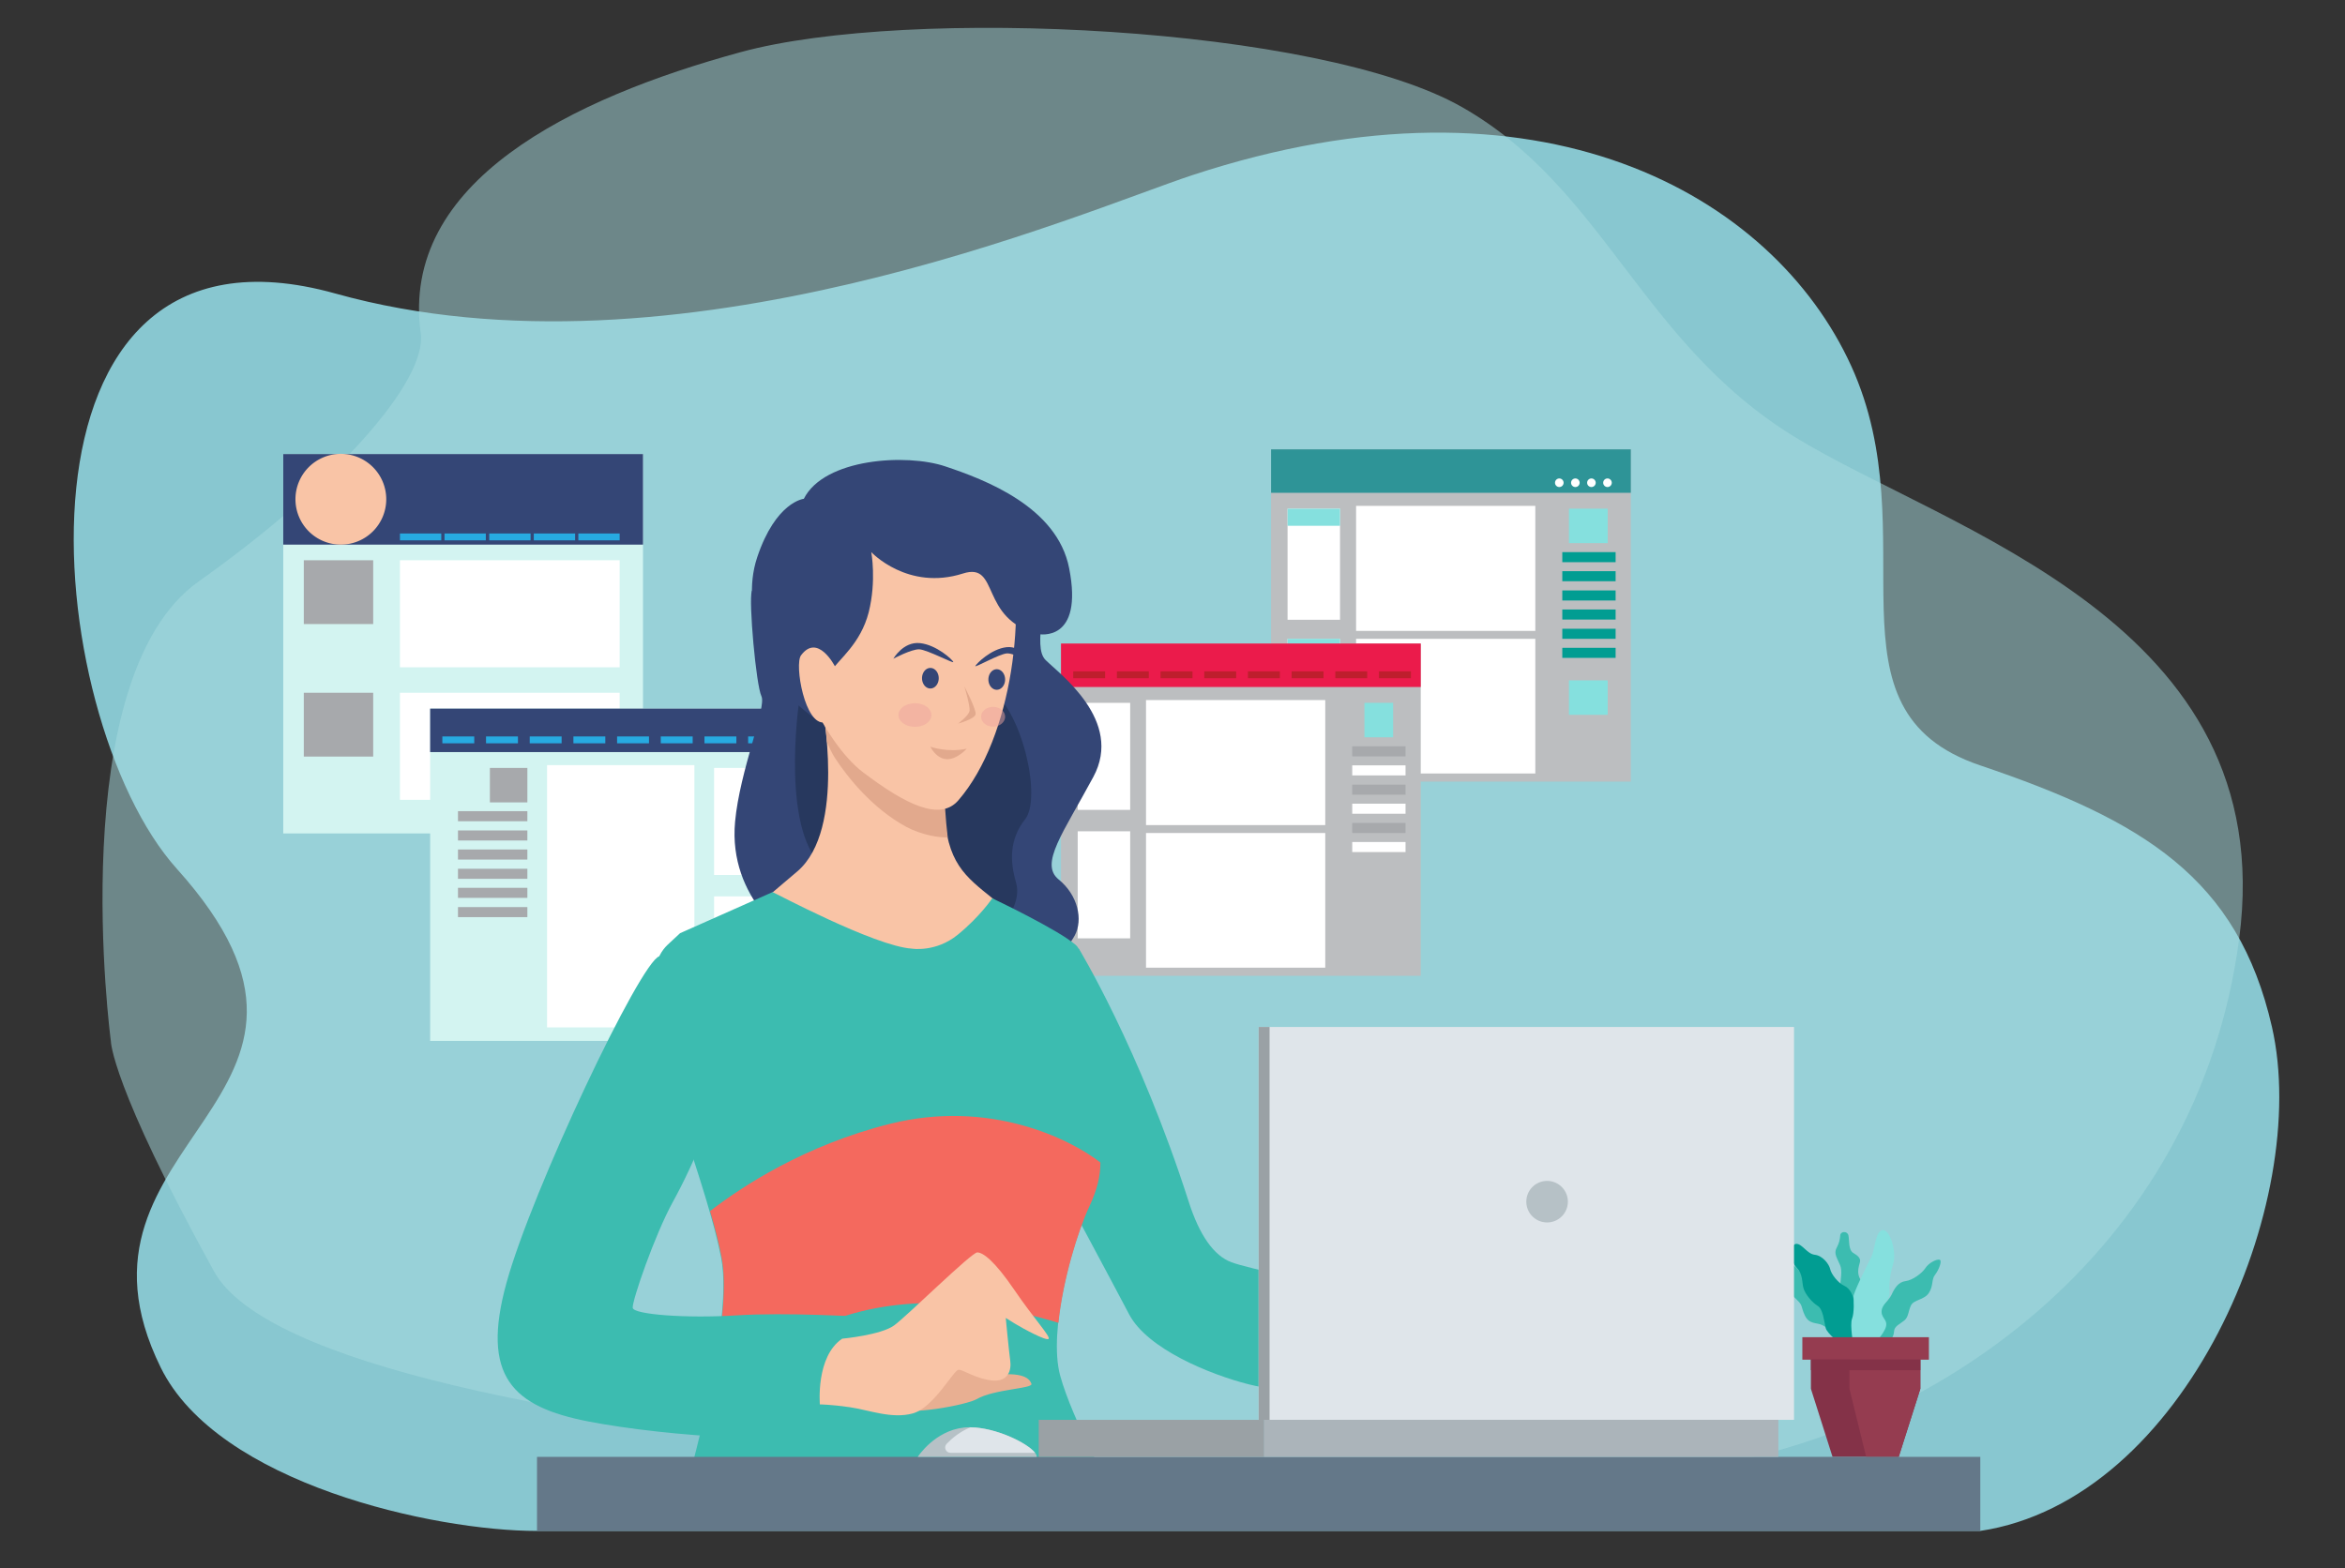 <?xml version="1.0" encoding="utf-8"?>
<svg id="master-artboard" viewBox="0 0 1534.21 1026.364" version="1.1" xmlns="http://www.w3.org/2000/svg" x="0px" y="0px" style="enable-background:new 0 0 1400 980;" width="1534.21px" height="1026.364px"><rect x="0" y="0" width="1534.21" height="1026.364" fill="#333333" stroke="none"/><rect id="ee-background" x="0" y="0" width="1534.21" height="1026.364" style="fill: rgb(255, 191, 0); fill-opacity: 0; pointer-events: none;"/>


<g transform="matrix(1.401, 0, 0, 1.401, -210.889, -129.612)">
		<path class="st1" d="M401.3,807.6c-47.9,0-149-22-175.7-76.3c-53-107.7,105.4-124.1,7.5-233c-64.2-71.4-85.7-313.3,74-268.7&#10;&#9;&#9;&#9;s349.3-38.5,400.3-55.3c162-53.3,271.1,9.1,307.6,89.1c36.5,80-16.1,160.8,60.2,186.6c76.3,25.8,120.4,52.6,136.3,122.2&#10;&#9;&#9;&#9;c18.6,81.6-40.3,221-136.3,235.4C1075.3,807.6,588.9,807.6,401.3,807.6z" style="fill: rgb(136, 199, 208);"/>
		<path class="st2" d="M496.3,116.9c78.6-21.5,270.3-12.3,336.9,25.6s83.5,109.8,155.1,153.9s227.4,86.3,207.9,234.5&#10;&#9;&#9;&#9;c-19.4,148.2-145.6,233.3-257.4,247.7c-111.8,14.4-640.1-4.9-688.3-92.2s-48.2-107.6-48.2-107.6s-22.6-169.6,41-214.7&#10;&#9;&#9;&#9;S350.1,270.7,347,248.2C337.3,177.4,417.6,138.4,496.3,116.9z" style="opacity: 0.5; fill: rgb(169, 220, 224);"/>
		<g>
			<path d="M 744.1 302.4 H 912.1 V 457.6 H 744.1 V 302.4 Z" class="st3" style="fill: rgb(188, 190, 192);"/>
			<path d="M 744.1 302.4 H 912.1 V 322.7 H 744.1 V 302.4 Z" class="st4" style="fill: rgb(46, 148, 151);"/>
			<path d="M 751.8 330.1 H 776.3 V 382 H 751.8 V 330.1 Z" class="st0" style="fill: rgb(255, 255, 255);"/>
			<path d="M 751.8 330.1 H 776.3 V 338.1 H 751.8 V 330.1 Z" class="st5" style="fill: rgb(133, 224, 222);"/>
			<path d="M 751.8 390.9 H 776.3 V 442.8 H 751.8 V 390.9 Z" class="st0" style="fill: rgb(255, 255, 255);"/>
			<path d="M 751.8 390.9 H 776.3 V 399.9 H 751.8 V 390.9 Z" class="st5" style="fill: rgb(133, 224, 222);"/>
			<path d="M 883.2 330.1 H 901.3 V 346.2 H 883.2 V 330.1 Z" class="st5" style="fill: rgb(133, 224, 222);"/>
			<path d="M 883.2 410.3 H 901.3 V 426.4 H 883.2 V 410.3 Z" class="st5" style="fill: rgb(133, 224, 222);"/>
			<path d="M 783.8 328.8 H 867.5 V 387.2 H 783.8 V 328.8 Z" class="st0" style="fill: rgb(255, 255, 255);"/>
			<path d="M 783.8 390.9 H 867.5 V 453.8 H 783.8 V 390.9 Z" class="st0" style="fill: rgb(255, 255, 255);"/>
			<path d="M 880.1 350.4 H 905 V 355.1 H 880.1 V 350.4 Z" class="st6" style="fill: rgb(1, 157, 146);"/>
			<path d="M 880.1 359.3 H 905 V 364 H 880.1 V 359.3 Z" class="st6" style="fill: rgb(1, 157, 146);"/>
			<path d="M 880.1 368.3 H 905 V 373 H 880.1 V 368.3 Z" class="st6" style="fill: rgb(1, 157, 146);"/>
			<path d="M 880.1 377.2 H 905 V 381.9 H 880.1 V 377.2 Z" class="st6" style="fill: rgb(1, 157, 146);"/>
			<path d="M 880.1 386.2 H 905 V 390.9 H 880.1 V 386.2 Z" class="st6" style="fill: rgb(1, 157, 146);"/>
			<path d="M 880.1 395.1 H 905 V 399.8 H 880.1 V 395.1 Z" class="st6" style="fill: rgb(1, 157, 146);"/>
			<path d="M 903.2 318 A 2 2 0 0 1 901.2 320 A 2 2 0 0 1 899.2 318 A 2 2 0 0 1 901.2 316 A 2 2 0 0 1 903.2 318 Z" class="st0" style="fill: rgb(255, 255, 255);"/>
			<path d="M 895.7 318 A 2 2 0 0 1 893.7 320 A 2 2 0 0 1 891.7 318 A 2 2 0 0 1 893.7 316 A 2 2 0 0 1 895.7 318 Z" class="st0" style="fill: rgb(255, 255, 255);"/>
			<path d="M 888.2 318 A 2 2 0 0 1 886.2 320 A 2 2 0 0 1 884.2 318 A 2 2 0 0 1 886.2 316 A 2 2 0 0 1 888.2 318 Z" class="st0" style="fill: rgb(255, 255, 255);"/>
			<path d="M 880.7 318 A 2 2 0 0 1 878.7 320 A 2 2 0 0 1 876.7 318 A 2 2 0 0 1 878.7 316 A 2 2 0 0 1 880.7 318 Z" class="st0" style="fill: rgb(255, 255, 255);"/>
		</g>
		<g>
			<path d="M 646 393.1 H 814 V 548.3 H 646 V 393.1 Z" class="st3" style="fill: rgb(188, 190, 192);"/>
			<path d="M 646 393.1 H 814 V 413.4 H 646 V 393.1 Z" class="st7" style="fill: rgb(235, 27, 75);"/>
			<path d="M 651.7 406.1 H 666.6 V 409.3 H 651.7 V 406.1 Z" class="st8" style="fill: rgb(190, 30, 45);"/>
			<path d="M 672.1 406.1 H 687 V 409.3 H 672.1 V 406.1 Z" class="st8" style="fill: rgb(190, 30, 45);"/>
			<path d="M 692.5 406.1 H 707.4 V 409.3 H 692.5 V 406.1 Z" class="st8" style="fill: rgb(190, 30, 45);"/>
			<path d="M 712.9 406.1 H 727.8 V 409.3 H 712.9 V 406.1 Z" class="st8" style="fill: rgb(190, 30, 45);"/>
			<path d="M 733.3 406.1 H 748.2 V 409.3 H 733.3 V 406.1 Z" class="st8" style="fill: rgb(190, 30, 45);"/>
			<path d="M 753.7 406.1 H 768.6 V 409.3 H 753.7 V 406.1 Z" class="st8" style="fill: rgb(190, 30, 45);"/>
			<path d="M 774.1 406.1 H 789 V 409.3 H 774.1 V 406.1 Z" class="st8" style="fill: rgb(190, 30, 45);"/>
			<path d="M 794.5 406.1 H 809.4 V 409.3 H 794.5 V 406.1 Z" class="st8" style="fill: rgb(190, 30, 45);"/>
			<path d="M 653.8 420.8 H 678.3 V 470.8 H 653.8 V 420.8 Z" class="st0" style="fill: rgb(255, 255, 255);"/>
			<path d="M 653.8 480.8 H 678.3 V 530.8 H 653.8 V 480.8 Z" class="st0" style="fill: rgb(255, 255, 255);"/>
			<path d="M 787.7 420.8 H 801.1 V 436.9 H 787.7 V 420.8 Z" class="st5" style="fill: rgb(133, 224, 222);"/>
			<path d="M 685.7 419.5 H 769.4 V 477.9 H 685.7 V 419.5 Z" class="st0" style="fill: rgb(255, 255, 255);"/>
			<path d="M 685.7 481.6 H 769.4 V 544.5 H 685.7 V 481.6 Z" class="st0" style="fill: rgb(255, 255, 255);"/>
			<path d="M 782 441.1 H 806.9 V 445.8 H 782 V 441.1 Z" class="st9" style="fill: rgb(167, 169, 172);"/>
			<path d="M 782 450 H 806.9 V 454.7 H 782 V 450 Z" class="st0" style="fill: rgb(255, 255, 255);"/>
			<path d="M 782 459 H 806.9 V 463.7 H 782 V 459 Z" class="st9" style="fill: rgb(167, 169, 172);"/>
			<path d="M 782 467.9 H 806.9 V 472.6 H 782 V 467.9 Z" class="st0" style="fill: rgb(255, 255, 255);"/>
			<path d="M 782 476.9 H 806.9 V 481.6 H 782 V 476.9 Z" class="st9" style="fill: rgb(167, 169, 172);"/>
			<path d="M 782 485.8 H 806.9 V 490.5 H 782 V 485.8 Z" class="st0" style="fill: rgb(255, 255, 255);"/>
		</g>
		<g>
			<path d="M 282.8 304.6 H 450.8 V 481.8 H 282.8 V 304.6 Z" class="st10" style="fill: rgb(211, 244, 241);"/>
			<path d="M 282.8 304.6 H 450.8 V 346.9 H 282.8 V 304.6 Z" class="st11" style="fill: rgb(52, 70, 118);"/>
			<path d="M 330.9 325.7 A 21.2 21.2 0 0 1 309.7 346.9 A 21.2 21.2 0 0 1 288.5 325.7 A 21.2 21.2 0 0 1 309.7 304.5 A 21.2 21.2 0 0 1 330.9 325.7 Z" class="st12" style="fill: rgb(249, 196, 166);"/>
			<path d="M 337.3 341.7 H 356.6 V 344.9 H 337.3 V 341.7 Z" class="st13" style="fill: rgb(39, 170, 225);"/>
			<path d="M 358.1 341.7 H 377.4 V 344.9 H 358.1 V 341.7 Z" class="st13" style="fill: rgb(39, 170, 225);"/>
			<path d="M 379 341.7 H 398.3 V 344.9 H 379 V 341.7 Z" class="st13" style="fill: rgb(39, 170, 225);"/>
			<path d="M 399.8 341.7 H 419.1 V 344.9 H 399.8 V 341.7 Z" class="st13" style="fill: rgb(39, 170, 225);"/>
			<path d="M 420.6 341.7 H 439.9 V 344.9 H 420.6 V 341.7 Z" class="st13" style="fill: rgb(39, 170, 225);"/>
			<path d="M 337.3 354.2 H 439.9 V 404.2 H 337.3 V 354.2 Z" class="st0" style="fill: rgb(255, 255, 255);"/>
			<path d="M 292.4 354.2 H 324.8 V 384 H 292.4 V 354.2 Z" class="st9" style="fill: rgb(167, 169, 172);"/>
			<path d="M 337.3 416.1 H 439.9 V 466.1 H 337.3 V 416.1 Z" class="st0" style="fill: rgb(255, 255, 255);"/>
			<path d="M 292.4 416.1 H 324.8 V 445.9 H 292.4 V 416.1 Z" class="st9" style="fill: rgb(167, 169, 172);"/>
		</g>
		<g>
			<path d="M 351.4 423.5 H 519.4 V 578.7 H 351.4 V 423.5 Z" class="st10" style="fill: rgb(211, 244, 241);"/>
			<path d="M 351.4 423.5 H 519.4 V 443.8 H 351.4 V 423.5 Z" class="st11" style="fill: rgb(52, 70, 118);"/>
			<path d="M 357.1 436.5 H 372 V 439.7 H 357.1 V 436.5 Z" class="st13" style="fill: rgb(39, 170, 225);"/>
			<path d="M 377.5 436.5 H 392.4 V 439.7 H 377.5 V 436.5 Z" class="st13" style="fill: rgb(39, 170, 225);"/>
			<path d="M 397.9 436.5 H 412.8 V 439.7 H 397.9 V 436.5 Z" class="st13" style="fill: rgb(39, 170, 225);"/>
			<path d="M 418.3 436.5 H 433.2 V 439.7 H 418.3 V 436.5 Z" class="st13" style="fill: rgb(39, 170, 225);"/>
			<path d="M 438.7 436.5 H 453.6 V 439.7 H 438.7 V 436.5 Z" class="st13" style="fill: rgb(39, 170, 225);"/>
			<path d="M 459.1 436.5 H 474 V 439.7 H 459.1 V 436.5 Z" class="st13" style="fill: rgb(39, 170, 225);"/>
			<path d="M 479.5 436.5 H 494.4 V 439.7 H 479.5 V 436.5 Z" class="st13" style="fill: rgb(39, 170, 225);"/>
			<path d="M 499.9 436.5 H 514.8 V 439.7 H 499.9 V 436.5 Z" class="st13" style="fill: rgb(39, 170, 225);"/>
			<path d="M 484 451.2 H 508.5 V 501.2 H 484 V 451.2 Z" class="st0" style="fill: rgb(255, 255, 255);"/>
			<path d="M 484 511.2 H 508.5 V 561.2 H 484 V 511.2 Z" class="st0" style="fill: rgb(255, 255, 255);"/>
			<path d="M 379.3 451.2 H 396.8 V 467.3 H 379.3 V 451.2 Z" class="st9" style="fill: rgb(167, 169, 172);"/>
			<path d="M 406 449.9 H 474.8 V 572.4 H 406 V 449.9 Z" class="st0" style="fill: rgb(255, 255, 255);"/>
			<path d="M 364.4 471.4 H 396.8 V 476.1 H 364.4 V 471.4 Z" class="st9" style="fill: rgb(167, 169, 172);"/>
			<path d="M 364.4 480.4 H 396.8 V 485.1 H 364.4 V 480.4 Z" class="st9" style="fill: rgb(167, 169, 172);"/>
			<path d="M 364.4 489.3 H 396.8 V 494 H 364.4 V 489.3 Z" class="st9" style="fill: rgb(167, 169, 172);"/>
			<path d="M 364.4 498.3 H 396.8 V 503 H 364.4 V 498.3 Z" class="st9" style="fill: rgb(167, 169, 172);"/>
			<path d="M 364.4 507.2 H 396.8 V 511.9 H 364.4 V 507.2 Z" class="st9" style="fill: rgb(167, 169, 172);"/>
			<path d="M 364.4 516.2 H 396.8 V 520.9 H 364.4 V 516.2 Z" class="st9" style="fill: rgb(167, 169, 172);"/>
		</g>
		<g>
			<path class="st14" d="M1015.1,704.8c0,0-5.6-5-5.3-10.1c0.2-5.1,1.2-8.4,0-11.3c-1.2-3-3.1-5.3-1.6-8c1.4-2.7,1.5-4,1.7-5.9&#10;&#9;&#9;&#9;&#9;c0.1-1.9,3.3-2.1,3.8,0c0.5,2.1-0.1,6.7,2.2,8.2c2.4,1.4,3.6,2.6,3.2,4.3s-1.8,5.2,0.3,8.2s3.3,6.4,2.4,9.7&#10;&#9;&#9;&#9;&#9;C1020.8,703,1015.1,704.8,1015.1,704.8z" style="fill: rgb(60, 188, 176);"/>
			<path class="st14" d="M1009.6,717.1c0,0-5.8-4.5-8.2-5.7s-6-0.2-8-4.4s-0.8-4.6-3.7-7.3c-2.8-2.7-4.6-4.7-4.4-6.8&#10;&#9;&#9;&#9;&#9;c0.2-2.1,0.8-7.1,0-7.9c-0.8-0.8,0.9-4.4,5.1,0.8c4.2,5.1,3.1,7.4,7.8,8.9s16.7,7.8,16,11.6&#10;&#9;&#9;&#9;&#9;C1013.5,710.1,1009.6,717.1,1009.6,717.1z" style="fill: rgb(60, 188, 176);"/>
			<path class="st6" d="M1010.7,720.7c0,0-6.9-5.1-7.6-7.9s-1.2-8.8-3.7-10.3c-2.5-1.5-5.9-5.4-6.7-8.4c-0.8-3-0.1-6.3-3.3-9.6&#10;&#9;&#9;&#9;&#9;s-2.8-11,0-11c2.8,0,5,4.7,8.6,5.1c3.7,0.4,6.7,4.4,7.2,6.7c0.5,2.4,3.8,6.6,6.6,7.8c2.8,1.2,4.4,5.1,4.4,7.2&#10;&#9;&#9;&#9;&#9;c0,2.1,2.4,9.2,2.7,10.4c0.4,1.2-1.3,9.9-1.3,9.9H1010.7z" style="fill: rgb(1, 157, 146);"/>
			<path class="st14" d="M1023.1,713.8c0,0-1.4-6.9,1.1-7.6c2.5-0.7,8.3-5.9,9.7-9c1.4-3.1,3.2-5.9,6.5-6.3s7.7-3.7,9.2-6&#10;&#9;&#9;&#9;&#9;c1.5-2.4,5.1-4.3,6.6-4c1.5,0.2-0.2,4.7-2,7c-1.8,2.2-0.7,5.1-2.9,8.5s-7.1,3.1-8.4,5.9s-1.1,5.4-3.1,7s-4.4,2.6-4.7,4.6&#10;&#9;&#9;&#9;&#9;c-0.2,2-0.5,4.7-4.3,5S1023.1,713.8,1023.1,713.8z" style="fill: rgb(60, 188, 176);"/>
			<path class="st5" d="M1016.1,721.4c0,0-1.8-10.1-0.7-12.9s0.8-8.8,0.7-10.4c-0.1-1.7,6.5-15,8.3-18.5c1.8-3.4,1.7-11.6,5.1-12.5&#10;&#9;&#9;&#9;&#9;c3.4-0.9,6.9,9.8,5.1,15.8c-1.8,6-1.9,10.4-1.7,13.7s-3.7,5.1-3.7,8.6s3.7,3.9,1.5,8.4c-2.2,4.5-7.3,8.5-7.3,8.5L1016.1,721.4z" style="fill: rgb(133, 224, 222);"/>
			<path d="M 1021.7 724 L 996.2 724 L 996.2 741.2 L 1006.3 773 L 1021.7 773 L 1037.2 773 L 1047.3 741.2 L 1047.3 724 Z" class="st15" style="fill: rgb(132, 50, 72);"/>
			<path d="M 1047.3 724 L 1033.9 724 L 1021.7 724 L 1014.2 724 L 1014.2 741.2 L 1022 773 L 1033.9 773 L 1037.2 773 L 1047.3 741.2 Z" class="st16" style="fill: rgb(149, 60, 80);"/>
			<path d="M 992.2 717.1 H 1051.3 V 727.6 H 992.2 V 717.1 Z" class="st16" style="fill: rgb(149, 60, 80);"/>
			<path d="M 996.2 727.5 H 1047.3 V 732.5 H 996.2 V 727.5 Z" class="st15" style="fill: rgb(132, 50, 72);"/>
		</g>
		<path class="st11" d="M614.3,326.1c0,0,15.2,1.2,21.2,23.9c6,22.7-3.3,44.2,3.3,50.8c6.5,6.5,36.5,28.3,22.3,54.6&#10;&#9;&#9;&#9;c-14.2,26.4-25.2,40.6-16.2,47.9c9,7.3,11.5,18.8,7.5,26.2c-4,7.3-11.3,14.8-31.9,11.9c-20.6-2.9-55.2-25.2-60-27.7&#10;&#9;&#9;&#9;c-4.8-2.5-39.8,18.3-39.8,18.3s-30.3-19.2-26.9-55.7c2.2-23.9,14.8-53.4,12.3-58.6c-2.5-5.2-6-44.3-4.5-49.1&#10;&#9;&#9;&#9;C503.1,363.8,614.3,326.1,614.3,326.1z" style="fill: rgb(52, 70, 118);"/>
		<path class="st17" d="M523.6,421c0,0-9,62.5,12.9,77.5c21.9,15,82.7,25,82.7,25s8.6-9.2,5.8-18.8c-2.8-9.6-3.3-20,4.3-29.6&#10;&#9;&#9;&#9;c7.6-9.6-0.9-50.3-17.2-61.8C595.8,401.8,523.6,421,523.6,421z" style="fill: rgb(39, 56, 94);"/>
		<path class="st14" d="M654.2,535.4c0,0,28.4,46.5,51.4,118.3c5.1,16,11.9,25.4,20,28.4s42.9,10.2,42.9,10.2l-1.9,26.2l-2.2,21.4&#10;&#9;&#9;&#9;c0,0-12.7,3.8-30.8-0.8c-18.1-4.6-47.3-16.5-55.8-32.7c-8.5-16.2-30-56.2-30-56.2L654.2,535.4z" style="fill: rgb(60, 188, 176);"/>
		<path class="st12" d="M534.4,421.9c0,0,11.5,57.9-11.5,77.6c-23.1,19.6-23.1,19.6-23.1,19.6s-11.5,11.5-12.3,20&#10;&#9;&#9;&#9;c-0.8,8.5,60.8,61.5,94.2,49.6s58.1-53.1,43.1-67.3c-15-14.2-26.5-18.1-31.2-35.4c-4.6-17.3-2.7-48.7-2.7-48.7L534.4,421.9z" style="fill: rgb(249, 196, 166);"/>
		<path class="st18" d="M593.1,483.6c-2.1-17-2.3-42-2.1-45.5l-56.1-13.7c0.5,2.9,1.3,8.1,1.8,14.6c1.1,2.8,2.4,5.5,3.9,7.8&#10;&#9;&#9;&#9;c5.6,8.5,17.1,23.2,33.1,31.9C580.8,482.5,589.2,483.9,593.1,483.6z" style="fill: rgb(226, 169, 141);"/>
		<path class="st14" d="M576.3,535.6c0,0,11.2,1.9,21.5-6.5c10.4-8.5,16.1-17,16.1-17s30.6,14.5,39,21.8c8.5,7.3,0,56.4,6.2,76.4&#10;&#9;&#9;&#9;c6.2,20,7.7,29.2,0,45.8c-7.7,16.5-19.2,57.7-13.5,78.9c5.8,21.2,25,55.4,25,55.4l-202.9,8.1c0,0,26.1-85,19.6-118.5&#10;&#9;&#9;&#9;c-6.5-33.5-29.6-89.6-31.5-110.4s0.8-30.4,6.5-35.8c5.8-5.4,5.8-5.4,5.8-5.4l43.2-19.2C511.5,509.1,559,534.5,576.3,535.6z" style="fill: rgb(60, 188, 176);"/>
		<path class="st19" d="M545.3,707.1c37.2-11.7,76.5-3.8,99.5,3.3c2.1-20.1,9.1-42.9,14.4-54.3c3.7-7.9,5.2-14.1,5.2-20.6&#10;&#9;&#9;&#9;c-14.4-11.2-51.9-29.6-98.1-18.1c-40,10-69.3,29.3-84.2,40.8c2.3,7.8,4.2,15.2,5.4,21.7c2.3,12,0.5,30.6-2.9,49.5&#10;&#9;&#9;&#9;C498.7,723.2,518.9,715.3,545.3,707.1z" style="fill: rgb(244, 105, 94);"/>
		<path class="st20" d="M599.9,717.6c0,0-2.6,16.6,10.6,17.2c5.3,0.2,19.4-2.6,21.7,4.1c0.8,2.2-17.7,2.5-25.5,7.1&#10;&#9;&#9;&#9;c-4.6,2.7-32.8,8.1-39,4.2s8.8-10.3,9.2-10.5C577.4,739.4,599.9,717.6,599.9,717.6z" style="fill: rgb(232, 175, 146);"/>
		<path class="st14" d="M487.5,579.5c3.9,20.8-14.2,58.9-22.7,74.3s-19.2,46.5-18.8,49.6c0.4,3.1,25,5,48.5,3.5&#10;&#9;&#9;&#9;c23.5-1.5,56.9,0.7,59.2,0.5s4.7,6,4.7,6s3.7,34.6-11.3,45c-15,10.4-85.8,5-121.6-1.9s-50.4-21.2-38.5-64.6s62.6-150.2,71.4-152.7&#10;&#9;&#9;&#9;C467.3,536.7,483.6,558.7,487.5,579.5z" style="fill: rgb(60, 188, 176);"/>
		<path class="st12" d="M543.8,717.8c0,0,18.3-1.7,24.4-6.3c6.2-4.6,36-34,38.7-34c2.7,0,8.1,4,17.3,17.5&#10;&#9;&#9;&#9;c9.2,13.5,17.1,21.9,16,22.9c-1.2,1-11.9-4.8-16-7.3c-4-2.5-4-2.5-4-2.5s1.5,15.8,2.1,20c0.6,4.2-0.8,10-8.5,9.2&#10;&#9;&#9;&#9;c-7.7-0.8-13.3-5-15.6-5s-11.6,17.7-21.4,20.4c-9.8,2.7-20.5-1.6-29.4-2.9s-14-1.3-14-1.3S531.4,726.2,543.8,717.8z" style="fill: rgb(249, 196, 166);"/>
		<path d="M 401.3 773 H 1075.3 V 807.6 H 401.3 V 773 Z" class="st21" style="fill: rgb(100, 120, 137);"/>
		<path d="M 738.3 572.2 H 988.3 V 755.7 H 738.3 V 572.2 Z" class="st22" style="fill: rgb(223, 229, 234);"/>
		<path d="M 738.3 572.2 H 743.4 V 755.7 H 738.3 V 572.2 Z" class="st23" style="fill: rgb(154, 161, 165);"/>
		<path d="M 635.6 755.7 H 740.9 V 773 H 635.6 V 755.7 Z" class="st23" style="fill: rgb(154, 161, 165);"/>
		
			<path d="M 740.8 755.7 H 980.9 V 773 H 740.8 V 755.7 Z" transform="matrix(-1 -1.224647e-16 1.224647e-16 -1 1721.791 1528.693)" class="st24" style="fill: rgb(171, 180, 186);"/>
		<path class="st12" d="M621.1,344.6c9.1,31.6,2.7,91.9-23,121.7c-8.5,9.9-24.4,2.2-44.6-13.1c-18-13.6-41.9-59-36.3-100.5&#10;&#9;&#9;&#9;C522.8,311.1,604.2,285.8,621.1,344.6z" style="fill: rgb(249, 196, 166);"/>
		<path class="st11" d="M557.4,350.4c0,0,17,18.2,42.8,10c17.5-5.6,7.3,21.4,35.4,28.3c0,0,21.1,4.2,14.2-30.8&#10;&#9;&#9;&#9;c-5.6-28.7-39.5-41.4-57.7-47.5c-18.2-6.2-56.7-3.8-66.2,15.1c0,0-13.1,1.3-21.8,27.4c-8.7,26.2,8.4,54.6,12.3,61.3&#10;&#9;&#9;&#9;c3.9,6.7,17,15.6,17,15.6s0.5-16.9,4.8-23.3c4.4-6.4,14.2-13.3,18-28C559.9,363.7,557.4,350.4,557.4,350.4z" style="fill: rgb(52, 70, 118);"/>
		<path class="st12" d="M540.4,403.7c0,0-8-15.6-15.8-5.1c-3.2,4.2,1.8,33.1,11.1,31.3S540.4,403.7,540.4,403.7z" style="fill: rgb(249, 196, 166);"/>
		<path class="st11" d="M567.7,400.2c0,0,4.6-8.1,12.4-7.3c7.8,0.8,15.3,7.8,15.6,8.8c0.4,1-12.1-5.7-15.9-5.9&#10;&#9;&#9;&#9;C576.1,395.7,567.7,400.2,567.7,400.2z" style="fill: rgb(52, 70, 118);"/>
		<path class="st11" d="M632.2,402.1c0,0-4.3-8.1-11.6-7.3c-7.3,0.8-14.2,7.8-14.6,8.8c-0.4,1,11.2-5.7,14.8-5.9&#10;&#9;&#9;&#9;C624.5,397.6,632.2,402.1,632.2,402.1z" style="fill: rgb(52, 70, 118);"/>
		<path d="M 619.9 409.9 A 3.9 4.8 0 0 1 616 414.7 A 3.9 4.8 0 0 1 612.1 409.9 A 3.9 4.8 0 0 1 616 405.1 A 3.9 4.8 0 0 1 619.9 409.9 Z" class="st11" style="fill: rgb(52, 70, 118);"/>
		<path d="M 588.9 409.3 A 3.9 4.8 0 0 1 585 414.1 A 3.9 4.8 0 0 1 581.1 409.3 A 3.9 4.8 0 0 1 585 404.5 A 3.9 4.8 0 0 1 588.9 409.3 Z" class="st11" style="fill: rgb(52, 70, 118);"/>
		<path class="st18" d="M600.9,413.2c0,0,5.7,10.8,5.2,13c-0.5,2.2-8.2,4.3-8.2,4.3s5-3.6,5.4-6&#10;&#9;&#9;&#9;C603.6,422.2,600.9,413.2,600.9,413.2z" style="fill: rgb(226, 169, 141);"/>
		<path class="st18" d="M585,441.3c0,0,8.1,2.9,17,0.9c0,0-4.7,5.3-9.6,4.9S585,441.3,585,441.3z" style="fill: rgb(226, 169, 141);"/>
		<path d="M 585.5 426.5 A 7.7 5.5 0 0 1 577.8 432 A 7.7 5.5 0 0 1 570.1 426.5 A 7.7 5.5 0 0 1 577.8 421 A 7.7 5.5 0 0 1 585.5 426.5 Z" class="st25" style="opacity: 0.5; fill: rgb(239, 164, 158);"/>
		<path d="M 619.9 427.3 A 5.6 4.6 0 0 1 614.3 431.9 A 5.6 4.6 0 0 1 608.7 427.3 A 5.6 4.6 0 0 1 614.3 422.7 A 5.6 4.6 0 0 1 619.9 427.3 Z" class="st25" style="opacity: 0.5; fill: rgb(239, 164, 158);"/>
		<path class="st26" d="M579.1,773c0,0,7.9-12.3,21.7-13.7s33.9,9.1,33.9,13.7H579.1z" style="fill: rgb(182, 193, 198);"/>
		<path class="st22" d="M603.7,759.2c-4.9,2-8.6,5.1-11.1,7.7c-1.5,1.6-0.4,4.2,1.8,4.2h39.5C630.2,766.4,615.5,759.3,603.7,759.2z" style="fill: rgb(223, 229, 234);"/>
		<path d="M 882.7 653.8 A 9.7 9.7 0 0 1 873 663.5 A 9.7 9.7 0 0 1 863.3 653.8 A 9.7 9.7 0 0 1 873 644.1 A 9.7 9.7 0 0 1 882.7 653.8 Z" class="st26" style="fill: rgb(182, 193, 198);"/>
	</g>

</svg>